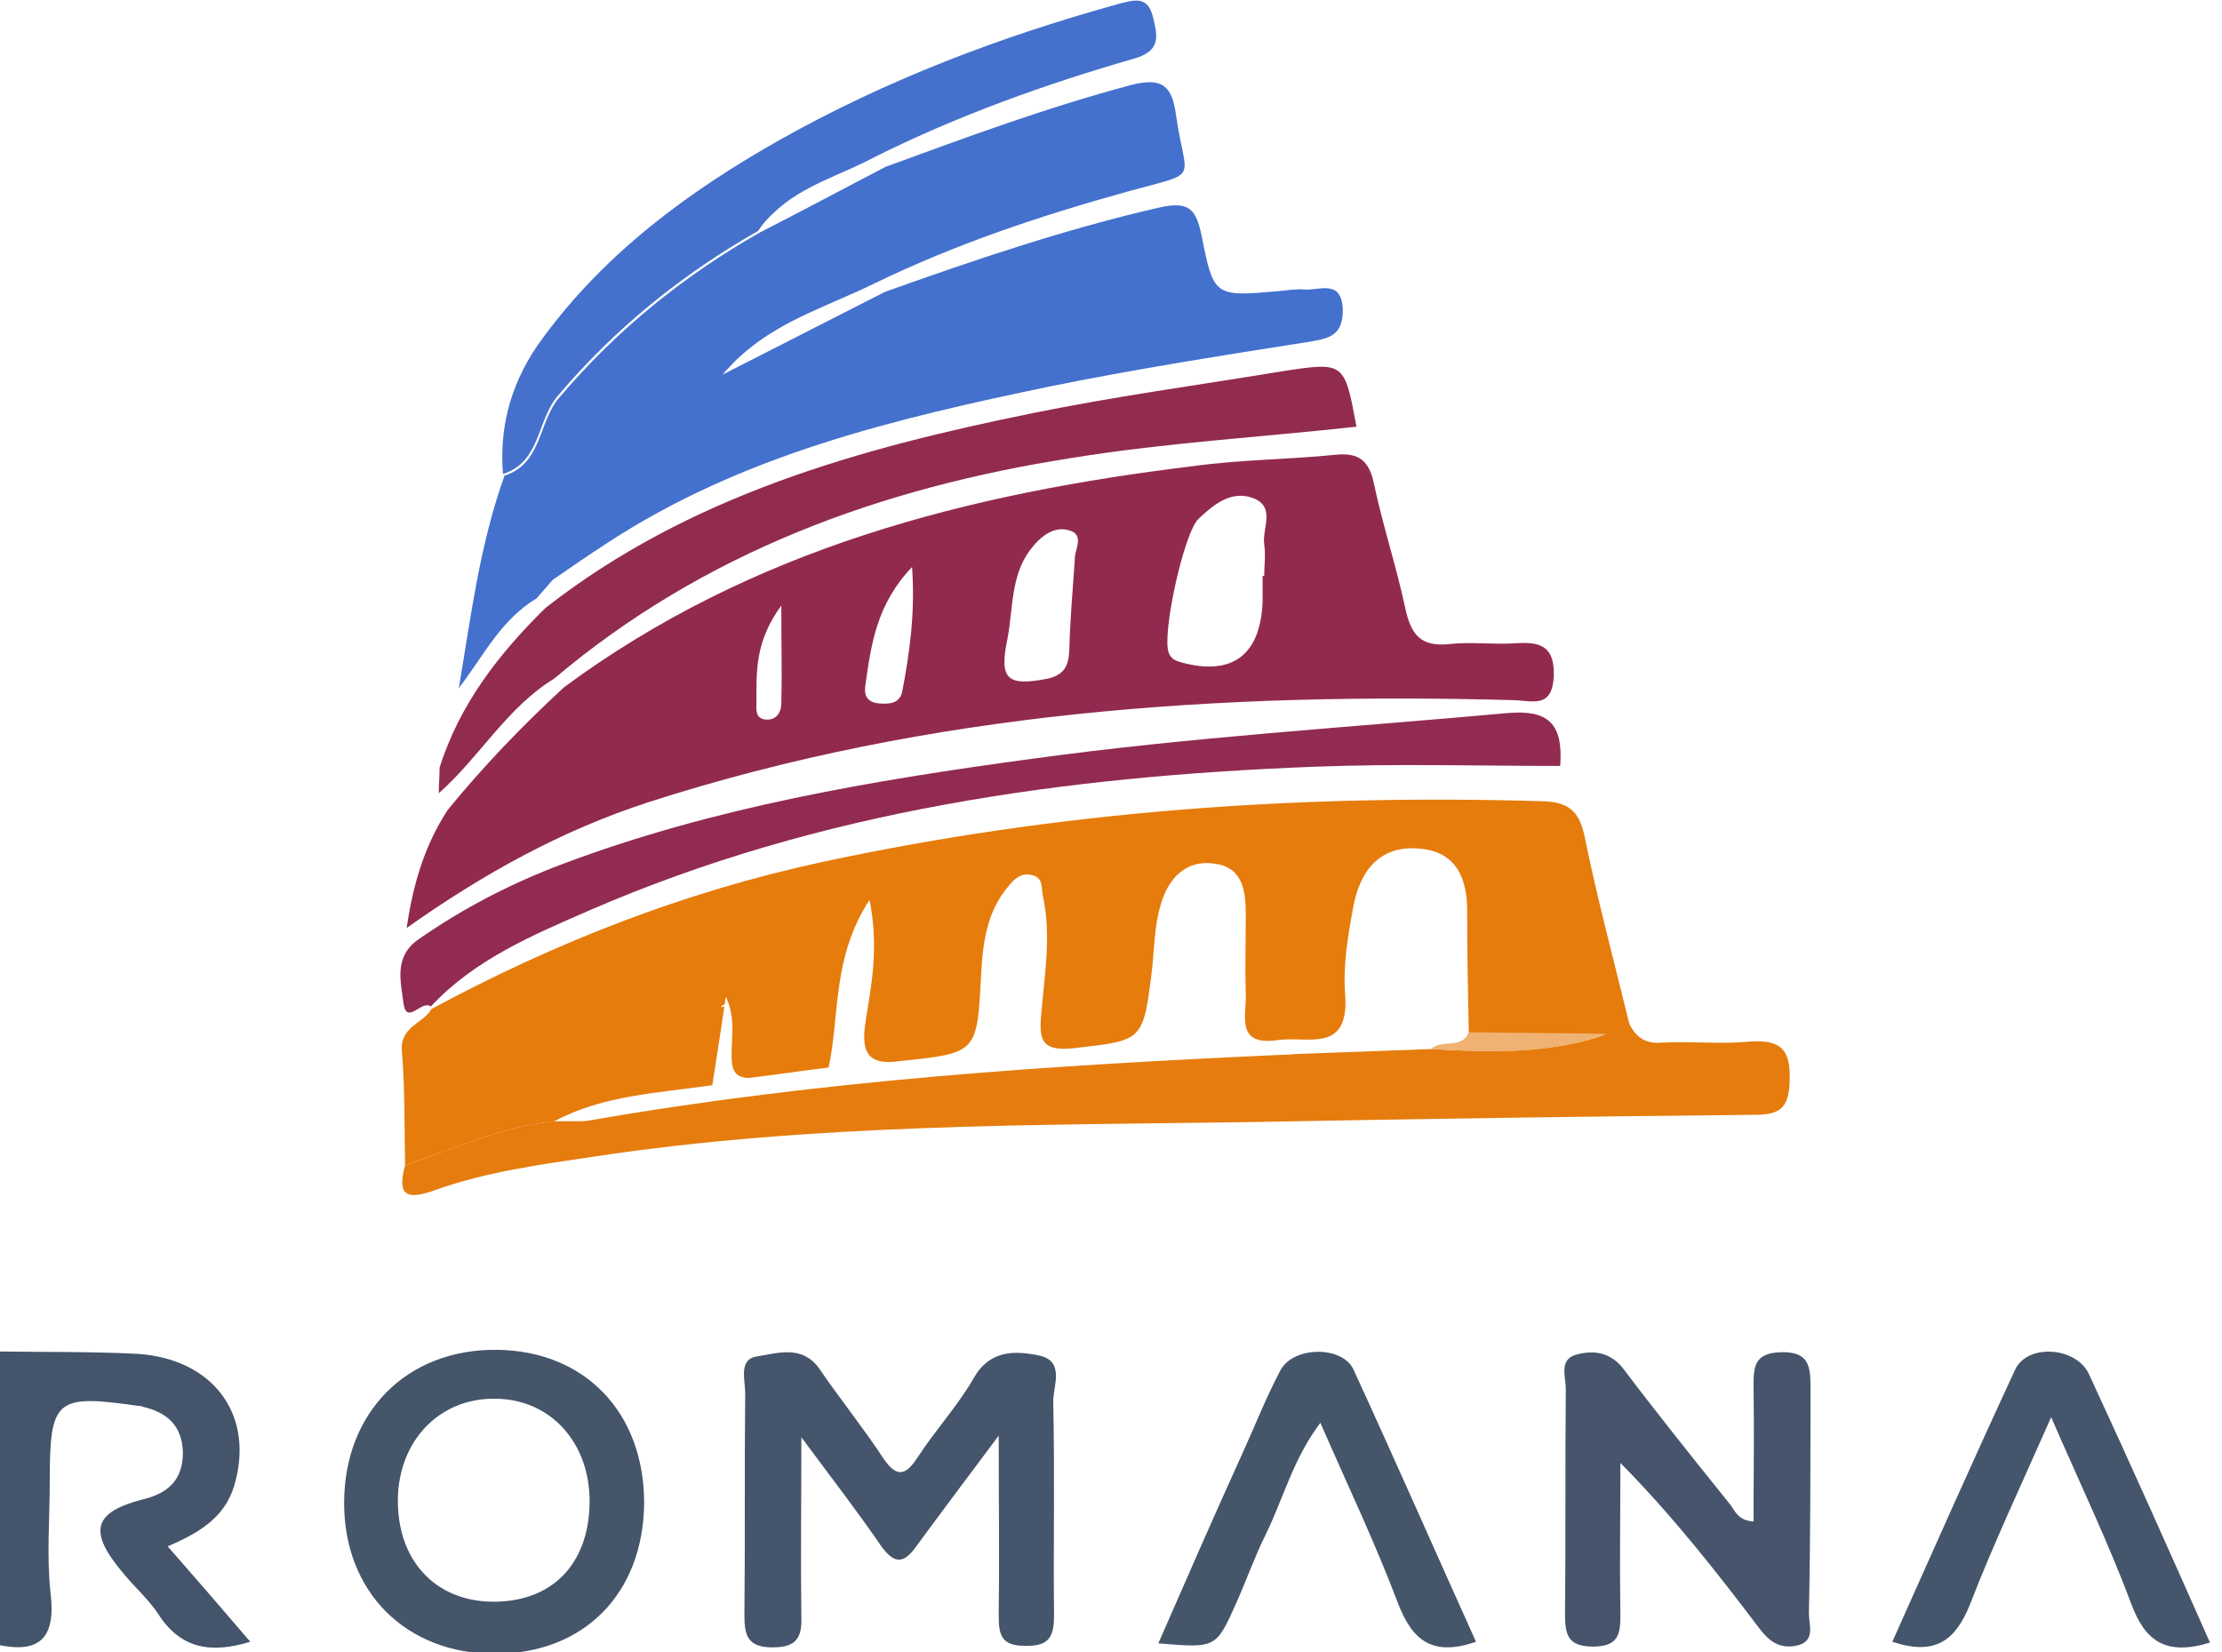 <?xml version="1.0" encoding="UTF-8" standalone="yes"?>
<svg version="1.1" id="Layer_1" xmlns="http://www.w3.org/2000/svg" xmlns:xlink="http://www.w3.org/1999/xlink" x="0px" y="0px" viewBox="11 13 277 206" style="enable-background:new 0 0 298.5 229.4;" xml:space="preserve">
  <style type="text/css">
	.st0{fill:#4A8FE1;}
	.st1{fill:#FEFEFE;}
	.st2{fill:#716F73;}
	.st3{fill:#4D8951;}
	.st4{fill:#A6D3EA;}
	.st5{fill:#3A3868;}
	.st6{fill:#717073;}
	.st7{fill:#1B995A;}
	.st8{fill:#717B83;}
	.st9{fill:#2BA3A4;}
	.st10{fill:#717074;}
	.st11{fill:#717173;}
	.st12{fill:#707B83;}
	.st13{fill:#67A3D1;}
	.st14{fill:#2B5B68;}
	.st15{fill:#B9DCF3;}
	.st16{fill:#2A4B38;}
	.st17{fill:#83939F;}
	.st18{fill:#9DCCE8;}
	.st19{fill:#85939C;}
	.st20{fill:#82929C;}
	.st21{fill:#40A6D5;}
	.st22{fill:#2B4B39;}
	.st23{fill:#28493A;}
	.st24{fill:#2EA3A7;}
	.st25{fill:#F8FCFC;}
	.st26{fill:#568F52;}
	.st27{fill:#94C453;}
	.st28{fill:#206289;}
	.st29{fill:#F1FBFD;}
	.st30{fill:#F6FDFE;}
	.st31{fill:#F8FCFB;}
	.st32{fill:#FAFDFB;}
	.st33{fill:#F4FCFD;}
	.st34{fill:#65AC62;}
	.st35{fill:#F8FAF3;}
	.st36{fill:#5EAD5A;}
	.st37{fill:#F6FCFA;}
	.st38{fill:#85C5B8;}
	.st39{fill:#3CA0D5;}
	.st40{fill:#727A80;}
	.st41{fill:#F6FCFD;}
	.st42{fill:#FEFEFA;}
	.st43{fill:#459ED2;}
	.st44{fill:#5DAE5B;}
	.st45{fill:#5E7F47;}
	.st46{fill:#FCFCFC;}
	.st47{fill:#C1DBED;}
	.st48{fill:#FBFDF8;}
	.st49{fill:#EBF5F7;}
	.st50{fill:#294949;}
	.st51{fill:#8FC8E5;}
	.st52{fill:#F7FCFC;}
	.st53{fill:#FCFEFA;}
	.st54{fill:#4E8A56;}
	.st55{fill:#64BDE8;}
	.st56{fill:#FEFDFA;}
	.st57{fill:#FBFDFC;}
	.st58{fill:#449DD5;}
	.st59{fill:#F6FBF7;}
	.st60{fill:#279A5B;}
	.st61{fill:#30493D;}
	.st62{fill:#F5FBF9;}
	.st63{fill:#35583B;}
	.st64{fill:#323C62;}
	.st65{fill:#F8FBF9;}
	.st66{fill:#E7EFF2;}
	.st67{fill:#8DC1B6;}
	.st68{fill:#FAFCFA;}
	.st69{fill:#F1FBF9;}
	.st70{fill:#F7FEFE;}
	.st71{fill:#FDFEFA;}
	.st72{fill:#31A1A1;}
	.st73{fill:#F9FEFD;}
	.st74{fill:#FAFAFC;}
	.st75{fill:#FDFCF8;}
	.st76{fill:#2D5C60;}
	.st77{fill:#FDFCF9;}
	.st78{fill:#F9FDFB;}
	.st79{fill:#FBFBFB;}
	.st80{fill:#518B58;}
	.st81{fill:#5A82AF;}
	.st82{fill:#FDFEF8;}
	.st83{fill:#244C40;}
	.st84{fill:#266495;}
	.st85{fill:#42A0D3;}
	.st86{fill:#5B80A9;}
	.st87{fill:#2E5B63;}
	.st88{fill:#FDFBF9;}
	.st89{fill:#F8FDFB;}
	.st90{fill:#FDFDF7;}
	.st91{fill:#F3F9FB;}
	.st92{fill:#309F96;}
	.st93{fill:#93C367;}
	.st94{fill:#3B3C68;}
	.st95{fill:#E0F1F9;}
	.st96{fill:#E4F6F9;}
	.st97{fill:#FEFEF9;}
	.st98{fill:#224C38;}
	.st99{fill:#498AB2;}
	.st100{fill:#FDFDF9;}
	.st101{fill:#F9FEFE;}
	.st102{fill:#F6FCF2;}
	.st103{fill:#FEFCF9;}
	.st104{fill:#EEFCFE;}
	.st105{fill:#FDFDF8;}
	.st106{fill:#FBFDFA;}
	.st107{fill:#275962;}
	.st108{fill:#FDFEF9;}
	.st109{fill:#F2F8F2;}
	.st110{fill:#F8FBFB;}
	.st111{fill:#8A8A8A;}
	.st112{fill:#F7FEFD;}
	.st113{fill:#EFF8FB;}
	.st114{fill:#FAFCFB;}
	.st115{fill:#E5F3F8;}
	.st116{fill:#ECF7FA;}
	.st117{fill:#FDFDF6;}
	.st118{fill:#F5FDFD;}
	.st119{fill:#7799BF;}
	.st120{fill:#5C8055;}
	.st121{fill:#6EAECC;}
	.st122{fill:#FEFEF7;}
	.st123{fill:#3282B5;}
	.st124{fill:#F3FCF5;}
	.st125{fill:#F4FAFB;}
	.st126{fill:#FEF8FA;}
	.st127{fill:#F5FCF9;}
	.st128{fill:#3C9392;}
	.st129{fill:#EBF6F6;}
	.st130{fill:#98BFD6;}
	.st131{fill:#FEFDF7;}
	.st132{fill:#658796;}
	.st133{fill:#EEF7F6;}
	.st134{fill:#FAFBF5;}
	.st135{fill:#F8FCF9;}
	.st136{fill:#FDFDF4;}
	.st137{fill:#FDFBF8;}
	.st138{fill:#FDFDF5;}
	.st139{fill:#EFF9FD;}
	.st140{fill:#FDFEF6;}
	.st141{fill:#37586D;}
	.st142{fill:#FDFEF5;}
	.st143{fill:#FDFBF6;}
	.st144{fill:#324A49;}
	.st145{fill:#F8F8F9;}
	.st146{fill:#CDF5CD;}
	.st147{fill:#FEFDF3;}
	.st148{fill:#ECFBFE;}
	.st149{fill:#858585;}
	.st150{fill:#C5C5C5;}
	.st151{fill:#6C6C6C;}
	.st152{fill:#498B4F;}
	.st153{fill:#478A4D;}
	.st154{fill:#4A884D;}
	.st155{fill:#429169;}
	.st156{fill:#3CA29D;}
	.st157{fill:#518654;}
	.st158{fill:#51855F;}
	.st159{fill:#289FA0;}
	.st160{fill:#448E49;}
	.st161{fill:#458B55;}
	.st162{fill:#568356;}
	.st163{fill:#89C9ED;}
	.st164{fill:#246081;}
	.st165{fill:#206186;}
	.st166{fill:#8EC8E9;}
	.st167{fill:#2B5D7D;}
	.st168{fill:#215F80;}
	.st169{fill:#A0D4EF;}
	.st170{fill:#A4D3F2;}
	.st171{fill:#245E84;}
	.st172{fill:#69BADA;}
	.st173{fill:#9AC9D1;}
	.st174{fill:#9AC7DD;}
	.st175{fill:#3B396C;}
	.st176{fill:#3A376D;}
	.st177{fill:#3D366C;}
	.st178{fill:#6A9BC9;}
	.st179{fill:#57B156;}
	.st180{fill:#2A9762;}
	.st181{fill:#139C59;}
	.st182{fill:#169A5E;}
	.st183{fill:#139C5D;}
	.st184{fill:#129652;}
	.st185{fill:#61839B;}
	.st186{fill:#637F92;}
	.st187{fill:#289193;}
	.st188{fill:#288F8D;}
	.st189{fill:#34A3A8;}
	.st190{fill:#23A7A5;}
	.st191{fill:#36A2A8;}
	.st192{fill:#32A1A0;}
	.st193{fill:#23A7A2;}
	.st194{fill:#249A96;}
	.st195{fill:#FCFCFD;}
	.st196{fill:#FDFDFD;}
	.st197{fill:#6B7B8C;}
	.st198{fill:#4C84B0;}
	.st199{fill:#4F81BA;}
	.st200{fill:#5280B6;}
	.st201{fill:#6CA1CE;}
	.st202{fill:#6CA0CF;}
	.st203{fill:#7AA4CC;}
	.st204{fill:#71A3D5;}
	.st205{fill:#6AA3C9;}
	.st206{fill:#6EA5D6;}
	.st207{fill:#6C97B9;}
	.st208{fill:#4F6684;}
	.st209{fill:#2D5D62;}
	.st210{fill:#275C5E;}
	.st211{fill:#2B5859;}
	.st212{fill:#285C5E;}
	.st213{fill:#9FCCE5;}
	.st214{fill:#BCDBEF;}
	.st215{fill:#B5DDF9;}
	.st216{fill:#234D37;}
	.st217{fill:#2E483A;}
	.st218{fill:#8294A2;}
	.st219{fill:#256286;}
	.st220{fill:#8095A3;}
	.st221{fill:#3FA6DA;}
	.st222{fill:#62BEEC;}
	.st223{fill:#40A7D6;}
	.st224{fill:#43A3DF;}
	.st225{fill:#274C3B;}
	.st226{fill:#4C9FC8;}
	.st227{fill:#234D32;}
	.st228{fill:#2C473D;}
	.st229{fill:#27572D;}
	.st230{fill:#2D473F;}
	.st231{fill:#22A69E;}
	.st232{fill:#22A1A1;}
	.st233{fill:#378E8D;}
	.st234{fill:#268C8A;}
	.st235{fill:#40817E;}
	.st236{fill:#528E4D;}
	.st237{fill:#94C15C;}
	.st238{fill:#518D4F;}
	.st239{fill:#4B954A;}
	.st240{fill:#95C350;}
	.st241{fill:#93C451;}
	.st242{fill:#90C147;}
	.st243{fill:#90B254;}
	.st244{fill:#1A6292;}
	.st245{fill:#2F82B5;}
	.st246{fill:#3FA7DA;}
	.st247{fill:#43A5D7;}
	.st248{fill:#51ADD8;}
	.st249{fill:#57B0E2;}
	.st250{fill:#4C95B8;}
	.st251{fill:#7BC2EB;}
	.st252{fill:#7BC2E8;}
	.st253{fill:#439DCE;}
	.st254{fill:#1A66A0;}
	.st255{fill:#429FD0;}
	.st256{fill:#22669E;}
	.st257{fill:#42A1D2;}
	.st258{fill:#42A6D7;}
	.st259{fill:#4EA6CD;}
	.st260{fill:#90B15F;}
	.st261{fill:#5EAF59;}
	.st262{fill:#1568A3;}
	.st263{fill:#44A4D8;}
	.st264{fill:#2D5F86;}
	.st265{fill:#82C6B7;}
	.st266{fill:#93C6B3;}
	.st267{fill:#81C7BD;}
	.st268{fill:#8CC3BB;}
	.st269{fill:#3EA0D1;}
	.st270{fill:#429ED2;}
	.st271{fill:#449DD7;}
	.st272{fill:#3AA1DA;}
	.st273{fill:#3D9FD7;}
	.st274{fill:#439DD3;}
	.st275{fill:#69A46E;}
	.st276{fill:#74B273;}
	.st277{fill:#58AB52;}
	.st278{fill:#325946;}
	.st279{fill:#214A49;}
	.st280{fill:#244B3F;}
	.st281{fill:#3181B4;}
	.st282{fill:#1DA3A4;}
	.st283{fill:#346E9F;}
	.st284{fill:#869197;}
	.st285{fill:#53B0EA;}
	.st286{fill:#5181C0;}
	.st287{fill:#1767A6;}
	.st288{fill:#3F9FD5;}
	.st289{fill:#399291;}
	.st290{fill:#27A2A7;}
	.st291{fill:#81969C;}
	.st292{fill:#46A4D7;}
	.st293{fill:#C7DCB8;}
	.st294{fill:#B5B5B5;}
	.st295{fill:#4F9A83;}
	.st296{fill:#63BDE8;}
	.st297{fill:#95C3E7;}
	.st298{fill:#1D618B;}
	.st299{fill:#1D6286;}
	.st300{fill:#3181B5;}
	.st301{fill:#249190;}
	.st302{fill:#2C9096;}
	.st303{fill:#23918E;}
	.st304{fill:#2E939A;}
	.st305{fill:#469DD6;}
	.st306{fill:#40A0D2;}
	.st307{fill:#4B82C0;}
	.st308{fill:#809398;}
	.st309{fill:#69BCE2;}
	.st310{fill:#5BBFEB;}
	.st311{fill:#5DBEF5;}
	.st312{fill:#42A6D8;}
	.st313{fill:#39A4DC;}
	.st314{fill:#94C356;}
	.st315{fill:#95C446;}
	.st316{fill:#2B83B5;}
	.st317{fill:#2A83B8;}
	.st318{fill:#3EA7DE;}
	.st319{fill:#37A8DF;}
	.st320{fill:#7CC9F7;}
	.st321{fill:#1568A7;}
	.st322{fill:#3EA7DD;}
	.st323{fill:#3AA9DA;}
	.st324{fill:#55B0E2;}
	.st325{fill:#5FAF60;}
	.st326{fill:#16639A;}
	.st327{fill:#16689E;}
	.st328{fill:#419FCE;}
	.st329{fill:#216186;}
	.st330{fill:#21607D;}
	.st331{fill:#3BA7DD;}
	.st332{fill:#6E408A;}
	.st333{fill:#3A3A3C;}
	.st334{fill:none;}
	.st335{fill:#44546A;}
	.st336{fill:#E67C0C;}
	.st337{fill:#922A50;}
	.st338{fill:#E67C0D;}
	.st339{fill:#4471CD;}
	.st340{fill:#922B50;}
	.st341{fill:#45556B;}
	.st342{fill:#922B51;}
	.st343{fill:#4571CD;}
	.st344{fill:#46556B;}
	.st345{fill:#45556A;}
	.st346{fill:#F0B272;}
</style>
  <g>
    <path class="st334" d="M101.3,138.5c0,0,0.1,0,0.1,0c0,0,0-0.1,0-0.1C101.1,138.2,100.7,138.8,101.3,138.5z"/>
    <path class="st335" d="M40.4,197.5c2.1-8.4-3-15.1-12.3-15.7c-5.9-0.3-11.8-0.2-17.7-0.3c0,12.2,0,24.3,0,36.5&#xA;&#x9;&#x9;c5.5,1.3,7.6-0.7,6.9-6.4c-0.5-4.5-0.1-9.2-0.1-13.8c0-10.4,0.7-11,11.1-9.5c0.2,0,0.4,0,0.5,0.1c3,0.7,4.9,2.3,5,5.7&#xA;&#x9;&#x9;c0,3.3-1.7,5-4.8,5.8c-6.4,1.6-7.1,4-2.6,9.3c1.4,1.7,3.1,3.2,4.3,5c2.8,4.4,6.6,5,11.5,3.5c-3.5-4.1-6.8-7.9-10.3-11.9&#xA;&#x9;&#x9;C36.4,203.9,39.4,201.8,40.4,197.5z"/>
    <path class="st336" d="M61.1,144.1c0.4,4.7,0.3,9.5,0.4,14.2c6.1-2.1,12.1-4.8,18.6-5.5c6.2-3.3,13-3.5,19.7-4.5c0,0,0,0,0,0&#xA;&#x9;&#x9;c0.5-3.2,1-6.4,1.5-9.8c0,0-0.1,0-0.1,0c-0.5,0.3-0.2-0.3,0.1-0.2c0.1-0.3,0.1-0.7,0.2-1c1.2,2.6,0.7,4.9,0.7,7.2&#xA;&#x9;&#x9;c0,1.6,0.2,2.9,2.2,2.9c3.3-0.4,6.6-0.9,9.9-1.3c1.4-6.5,0.4-13.7,5.1-20.9c1.2,6.1,0.2,10.7-0.5,15.2c-0.6,3.8,0.3,5.5,4.3,4.9&#xA;&#x9;&#x9;c9.6-1,9.6-1,10.1-10.6c0.2-4.1,0.7-8.1,3.5-11.3c0.7-0.9,1.6-1.6,2.8-1.3c1.5,0.3,1.2,1.6,1.4,2.6c1.1,4.9,0.2,9.9-0.2,14.8&#xA;&#x9;&#x9;c-0.3,3.2,0.1,4.6,4,4.2c8.7-1,8.7-0.8,9.8-9.7c0.3-2.7,0.3-5.6,1.1-8.2c0.9-3.2,3.1-5.7,6.8-5.1c3.5,0.5,3.8,3.5,3.8,6.4&#xA;&#x9;&#x9;c0,3.3-0.1,6.6,0,9.9c0.1,2.6-1.3,6.4,3.9,5.7c3.6-0.6,9,1.8,8.5-5.6c-0.3-3.6,0.3-7.3,1-11c0.8-4.4,3.2-7.7,8.1-7.3&#xA;&#x9;&#x9;c4.8,0.3,6.2,3.8,6.1,8.2c0,5,0.1,9.9,0.2,14.9c5.8,0.1,11.5,0.1,17.3,0.2c0,0,0,0,0,0c1.1-0.1,2.1-0.4,2.7-1.5c0,0,0,0,0,0&#xA;&#x9;&#x9;c0,0,0,0,0,0c-1.9-7.8-4-15.6-5.6-23.5c-0.7-3.1-2.1-4.1-5.2-4.2c-30.3-0.9-60.2,1.2-89.9,7.6c-17.1,3.7-33.2,10-48.6,18.3&#xA;&#x9;&#x9;C63.8,140.6,60.8,141,61.1,144.1z"/>
    <path class="st336" d="M64.7,138.6C64.7,138.6,64.7,138.5,64.7,138.6L64.7,138.6C64.7,138.6,64.7,138.6,64.7,138.6z"/>
    <path class="st337" d="M91.9,113c35.1-11.3,71.3-13.7,107.9-12.7c2.4,0.1,4.7,1,4.9-3c0.1-3.7-1.6-4.3-4.7-4.1&#xA;&#x9;&#x9;c-2.7,0.2-5.6-0.2-8.3,0.1c-3.6,0.4-4.8-1.2-5.5-4.4c-1.1-5.2-2.8-10.3-3.9-15.5c-0.6-2.9-1.8-4-4.8-3.7&#xA;&#x9;&#x9;c-5.9,0.6-11.8,0.6-17.6,1.4c-28.2,3.4-55.2,10.3-78.6,27.6c-5.2,4.8-10.1,9.9-14.5,15.3c-2.8,4.3-4.3,9.1-5.1,14.7&#xA;&#x9;&#x9;C71.3,121.9,81.1,116.5,91.9,113z M160.4,77.7c1.9-1.8,4.1-3.6,6.8-2.6c2.9,1.1,1.1,3.8,1.4,5.8c0.2,1.3,0,2.6,0,3.9&#xA;&#x9;&#x9;c-0.1,0-0.1,0-0.2,0c0,1.1,0,2.2,0,3.3c-0.3,6.6-3.8,9.2-10.1,7.5c-0.7-0.2-1.3-0.4-1.6-1.2C155.8,92.1,158.6,79.4,160.4,77.7z&#xA;&#x9;&#x9; M136.6,92.6c0.7-3.7,0.4-7.8,2.8-11c1.2-1.6,3-3.2,5.1-2.4c1.7,0.6,0.4,2.6,0.5,3.4c-0.3,4.2-0.6,7.8-0.7,11.5&#xA;&#x9;&#x9;c-0.1,1.9-0.6,3-2.6,3.5C136.6,98.6,135.5,97.8,136.6,92.6z M118.9,98.3c0.7-5,1.4-10,5.8-14.6c0.4,5.8-0.3,10.6-1.2,15.4&#xA;&#x9;&#x9;c-0.3,1.7-1.7,1.7-3,1.6C118.9,100.5,118.7,99.5,118.9,98.3z M105.3,100.5c0-3.7-0.2-7.5,3.1-12c0,5,0.1,8.6,0,12.2&#xA;&#x9;&#x9;c0,1.2-0.7,2.2-2.1,2C105.1,102.5,105.3,101.3,105.3,100.5z"/>
    <path class="st338" d="M211.4,141.9c-1.7,0.6-3.5,1.1-5.3,1.4c-5.5,1-11.1,0.8-16.7,0.5c-5.4,0.2-10.9,0.4-16.3,0.6&#xA;&#x9;&#x9;c-0.6,0-1.3,0.1-1.9,0.1c-29,1.3-58,3.2-86.7,8.2c-0.5,0.1-0.9,0.1-1.4,0.1c-1,0-2,0-3,0c-6.5,0.7-12.5,3.4-18.6,5.5&#xA;&#x9;&#x9;c-1,3.7,0.1,4.4,3.7,3.1c6.4-2.3,13.2-3.2,19.9-4.2c27.2-4.1,54.7-3.9,82.1-4.3c20.8-0.4,41.6-0.7,62.4-0.9c3.2,0,4.4-0.7,4.5-4.2&#xA;&#x9;&#x9;c0.2-4.5-1.6-5.2-5.4-4.9c-3.5,0.3-7-0.1-10.5,0.1c-2.2,0.2-3.4-0.8-4.2-2.6c0,0,0,0,0,0C213.5,141.5,212.5,141.8,211.4,141.9z"/>
    <path class="st339" d="M77.9,87.6C77.9,87.6,77.9,87.6,77.9,87.6L77.9,87.6c0.7-0.8,1.3-1.5,2-2.3v0c2.3-1.6,4.5-3.1,6.8-4.6&#xA;&#x9;&#x9;c16.8-11,35.9-15.5,55.1-19.5c10.8-2.2,21.7-3.9,32.5-5.6c2.4-0.4,4.1-0.8,4.1-3.9c-0.1-3.9-2.8-2.5-4.7-2.6&#xA;&#x9;&#x9;c-1.1-0.1-2.2,0.1-3.3,0.2c-8,0.7-8.1,0.7-9.6-6.9c-0.7-3.3-1.5-4.4-5.4-3.5c-11.7,2.7-22.9,6.5-34.1,10.5c0,0,0,0,0,0&#xA;&#x9;&#x9;c-6.7,3.4-13.5,6.9-20.2,10.3c0.3-0.4,0.6-0.7,0.9-1c0.6-0.7,1.3-1.3,2-1.9c4.7-4,10.6-5.8,16.1-8.5v0c10.1-4.9,20.6-8.4,31.4-11.4&#xA;&#x9;&#x9;c9.4-2.6,7.3-1,6.1-9.6c-0.5-3.6-1.7-4.7-5.6-3.7c-10.5,2.8-20.5,6.5-30.6,10.2c0,0,0,0,0,0c-5.2,2.7-10.4,5.5-15.7,8.2&#xA;&#x9;&#x9;c-9.5,5.4-17.9,12.2-25,20.6c-2.6,3-2.1,8.2-6.8,9.7c-3.1,8.6-4.2,17.6-5.7,26.5C71.2,94.9,73.4,90.3,77.9,87.6z"/>
    <path class="st340" d="M80.1,97.6c18.7-15.8,40.8-23.8,64.5-27.5c11.7-1.9,23.7-2.6,35.5-3.9c-1.5-8.1-1.5-8.1-9.3-6.9&#xA;&#x9;&#x9;c-10.3,1.7-20.7,3.1-31,5.2C118.1,68.9,96.9,74.8,79,88.8c-5.8,5.7-10.7,12-13.2,19.9c0,0,0,0,0,0c0,1.1-0.1,2.1-0.1,3.2&#xA;&#x9;&#x9;C70.8,107.4,74.2,101.2,80.1,97.6z"/>
    <path class="st341" d="M140.5,182c-3-0.6-6.1-0.7-8.1,2.8c-2,3.5-4.8,6.5-7,9.9c-1.5,2.3-2.6,2.6-4.3,0.1c-2.5-3.8-5.4-7.4-8-11.2&#xA;&#x9;&#x9;c-2.1-2.9-5.1-1.9-7.6-1.5c-2.5,0.3-1.6,2.9-1.6,4.6c-0.1,9.2,0,18.4-0.1,27.6c0,2.5,0.3,4.1,3.5,4.1c3,0,3.7-1.2,3.6-3.9&#xA;&#x9;&#x9;c-0.1-6.9,0-13.8,0-22.3c4,5.4,7.1,9.4,9.9,13.5c1.7,2.4,2.9,2.3,4.5,0c3-4.1,6.1-8.2,10.2-13.7c0,8.6,0.1,15.6,0,22.5&#xA;&#x9;&#x9;c0,2.4,0.4,3.7,3.2,3.7c3,0.1,3.7-1,3.7-3.8c-0.1-8.8,0.1-17.6-0.1-26.5C142.2,186,143.9,182.7,140.5,182z"/>
    <path class="st342" d="M64.7,138.5C64.7,138.5,64.7,138.5,64.7,138.5c0,0-0.1,0.1-0.1,0.1C64.6,138.6,64.7,138.5,64.7,138.5z"/>
    <path class="st342" d="M64.7,138.5c5.5-5.9,12.7-8.9,19.8-12c28.8-12.5,59.3-16.7,90.3-17.9c10.2-0.4,20.5-0.1,30.7-0.1&#xA;&#x9;&#x9;c0.4-5.4-1.6-7-6.5-6.6c-19.8,1.8-39.6,3-59.3,5.7c-19.9,2.7-39.6,6-58.5,13.1c-6.4,2.4-12.4,5.5-18,9.4c-3.2,2.2-2.2,5.4-1.9,8&#xA;&#x9;&#x9;C61.7,140.9,63.6,137.6,64.7,138.5z"/>
    <path class="st343" d="M80.5,62.4c7.1-8.4,15.5-15.2,25-20.6c0.6-0.9,1.3-1.7,2.1-2.4c3.5-3.3,8.3-4.6,12.4-6.8v0&#xA;&#x9;&#x9;c10.4-5.2,21.3-9.1,32.4-12.3c3.1-0.9,3-2.5,2.4-4.9c-0.6-2.9-2.2-2.5-4.4-1.9c-14.8,4.1-29,9.5-42.3,17&#xA;&#x9;&#x9;c-11.3,6.4-21.6,14-29.4,24.6c-3.8,5.1-5.5,10.7-5,17c0,0,0,0,0,0C78.4,70.6,77.9,65.5,80.5,62.4z"/>
    <path class="st344" d="M236.7,186c0-2.7-0.2-4.5-3.7-4.4c-3.3,0.1-3.4,1.8-3.4,4.2c0.1,5.6,0,11.2,0,16.9c-1.9-0.1-2.3-1.3-2.9-2.1&#xA;&#x9;&#x9;c-4.5-5.6-9-11.2-13.3-16.9c-1.6-2.1-3.7-2.4-5.9-1.8c-2.2,0.6-1.3,2.8-1.3,4.3c-0.1,9.4,0,18.7-0.1,28.1c0,2.6,0.4,4,3.5,4&#xA;&#x9;&#x9;c3.3,0,3.4-1.7,3.4-4.1c-0.1-6.3,0-12.6,0-18.8c6.6,6.7,12,13.6,17.3,20.6c1.2,1.6,2.5,2.6,4.6,2.2c2.5-0.5,1.6-2.6,1.6-4&#xA;&#x9;&#x9;C236.7,204.8,236.7,195.4,236.7,186z"/>
    <path class="st345" d="M72.9,181.3c-11.2-0.1-19,7.8-19,19.1c0,11.1,7.7,18.8,18.8,18.8c11.1,0,18.5-7.5,18.6-18.8&#xA;&#x9;&#x9;C91.3,189.1,83.9,181.4,72.9,181.3z M72.1,212.7c-7-0.2-11.6-5.3-11.5-12.8c0.1-7.2,5.1-12.5,11.9-12.5c7-0.1,12.1,5.4,12,13&#xA;&#x9;&#x9;C84.4,208.1,79.7,212.9,72.1,212.7z"/>
    <path class="st341" d="M271.4,184.3c-1.6-3.4-7.7-3.8-9.2-0.5c-5.2,11.2-10.2,22.5-15.3,33.9c5.4,1.8,7.9-0.2,9.7-4.7&#xA;&#x9;&#x9;c2.9-7.5,6.4-14.9,10.1-23.3c3.7,8.5,7.2,15.8,10,23.3c1.7,4.6,4.3,6.5,9.8,4.8C281.4,206.3,276.5,195.3,271.4,184.3z"/>
    <path class="st345" d="M170.6,183.9c-1.8,3.4-3.2,7-4.8,10.5c-3.5,7.7-6.9,15.5-10.4,23.5c7.2,0.6,7.2,0.6,9.7-5&#xA;&#x9;&#x9;c1.3-2.9,2.3-5.8,3.7-8.6c2.2-4.5,3.4-9.4,6.8-13.9c3.4,7.8,6.8,14.9,9.6,22.3c1.8,4.8,4.3,6.9,9.8,5c-5.1-11.3-10.1-22.7-15.3-34&#xA;&#x9;&#x9;C178.2,180.7,172.1,180.9,170.6,183.9z"/>
    <path class="st346" d="M193.3,142.7c-1.1,0.7-2.9,0.1-3.9,1.1c5.6,0.3,11.2,0.6,16.7-0.5c1.8-0.3,3.5-0.8,5.3-1.4c0,0,0,0,0,0&#xA;&#x9;&#x9;c-5.8-0.1-11.5-0.1-17.3-0.2c-0.1,0.1-0.1,0.3-0.2,0.4C193.7,142.4,193.5,142.6,193.3,142.7z"/>
  </g>
</svg>